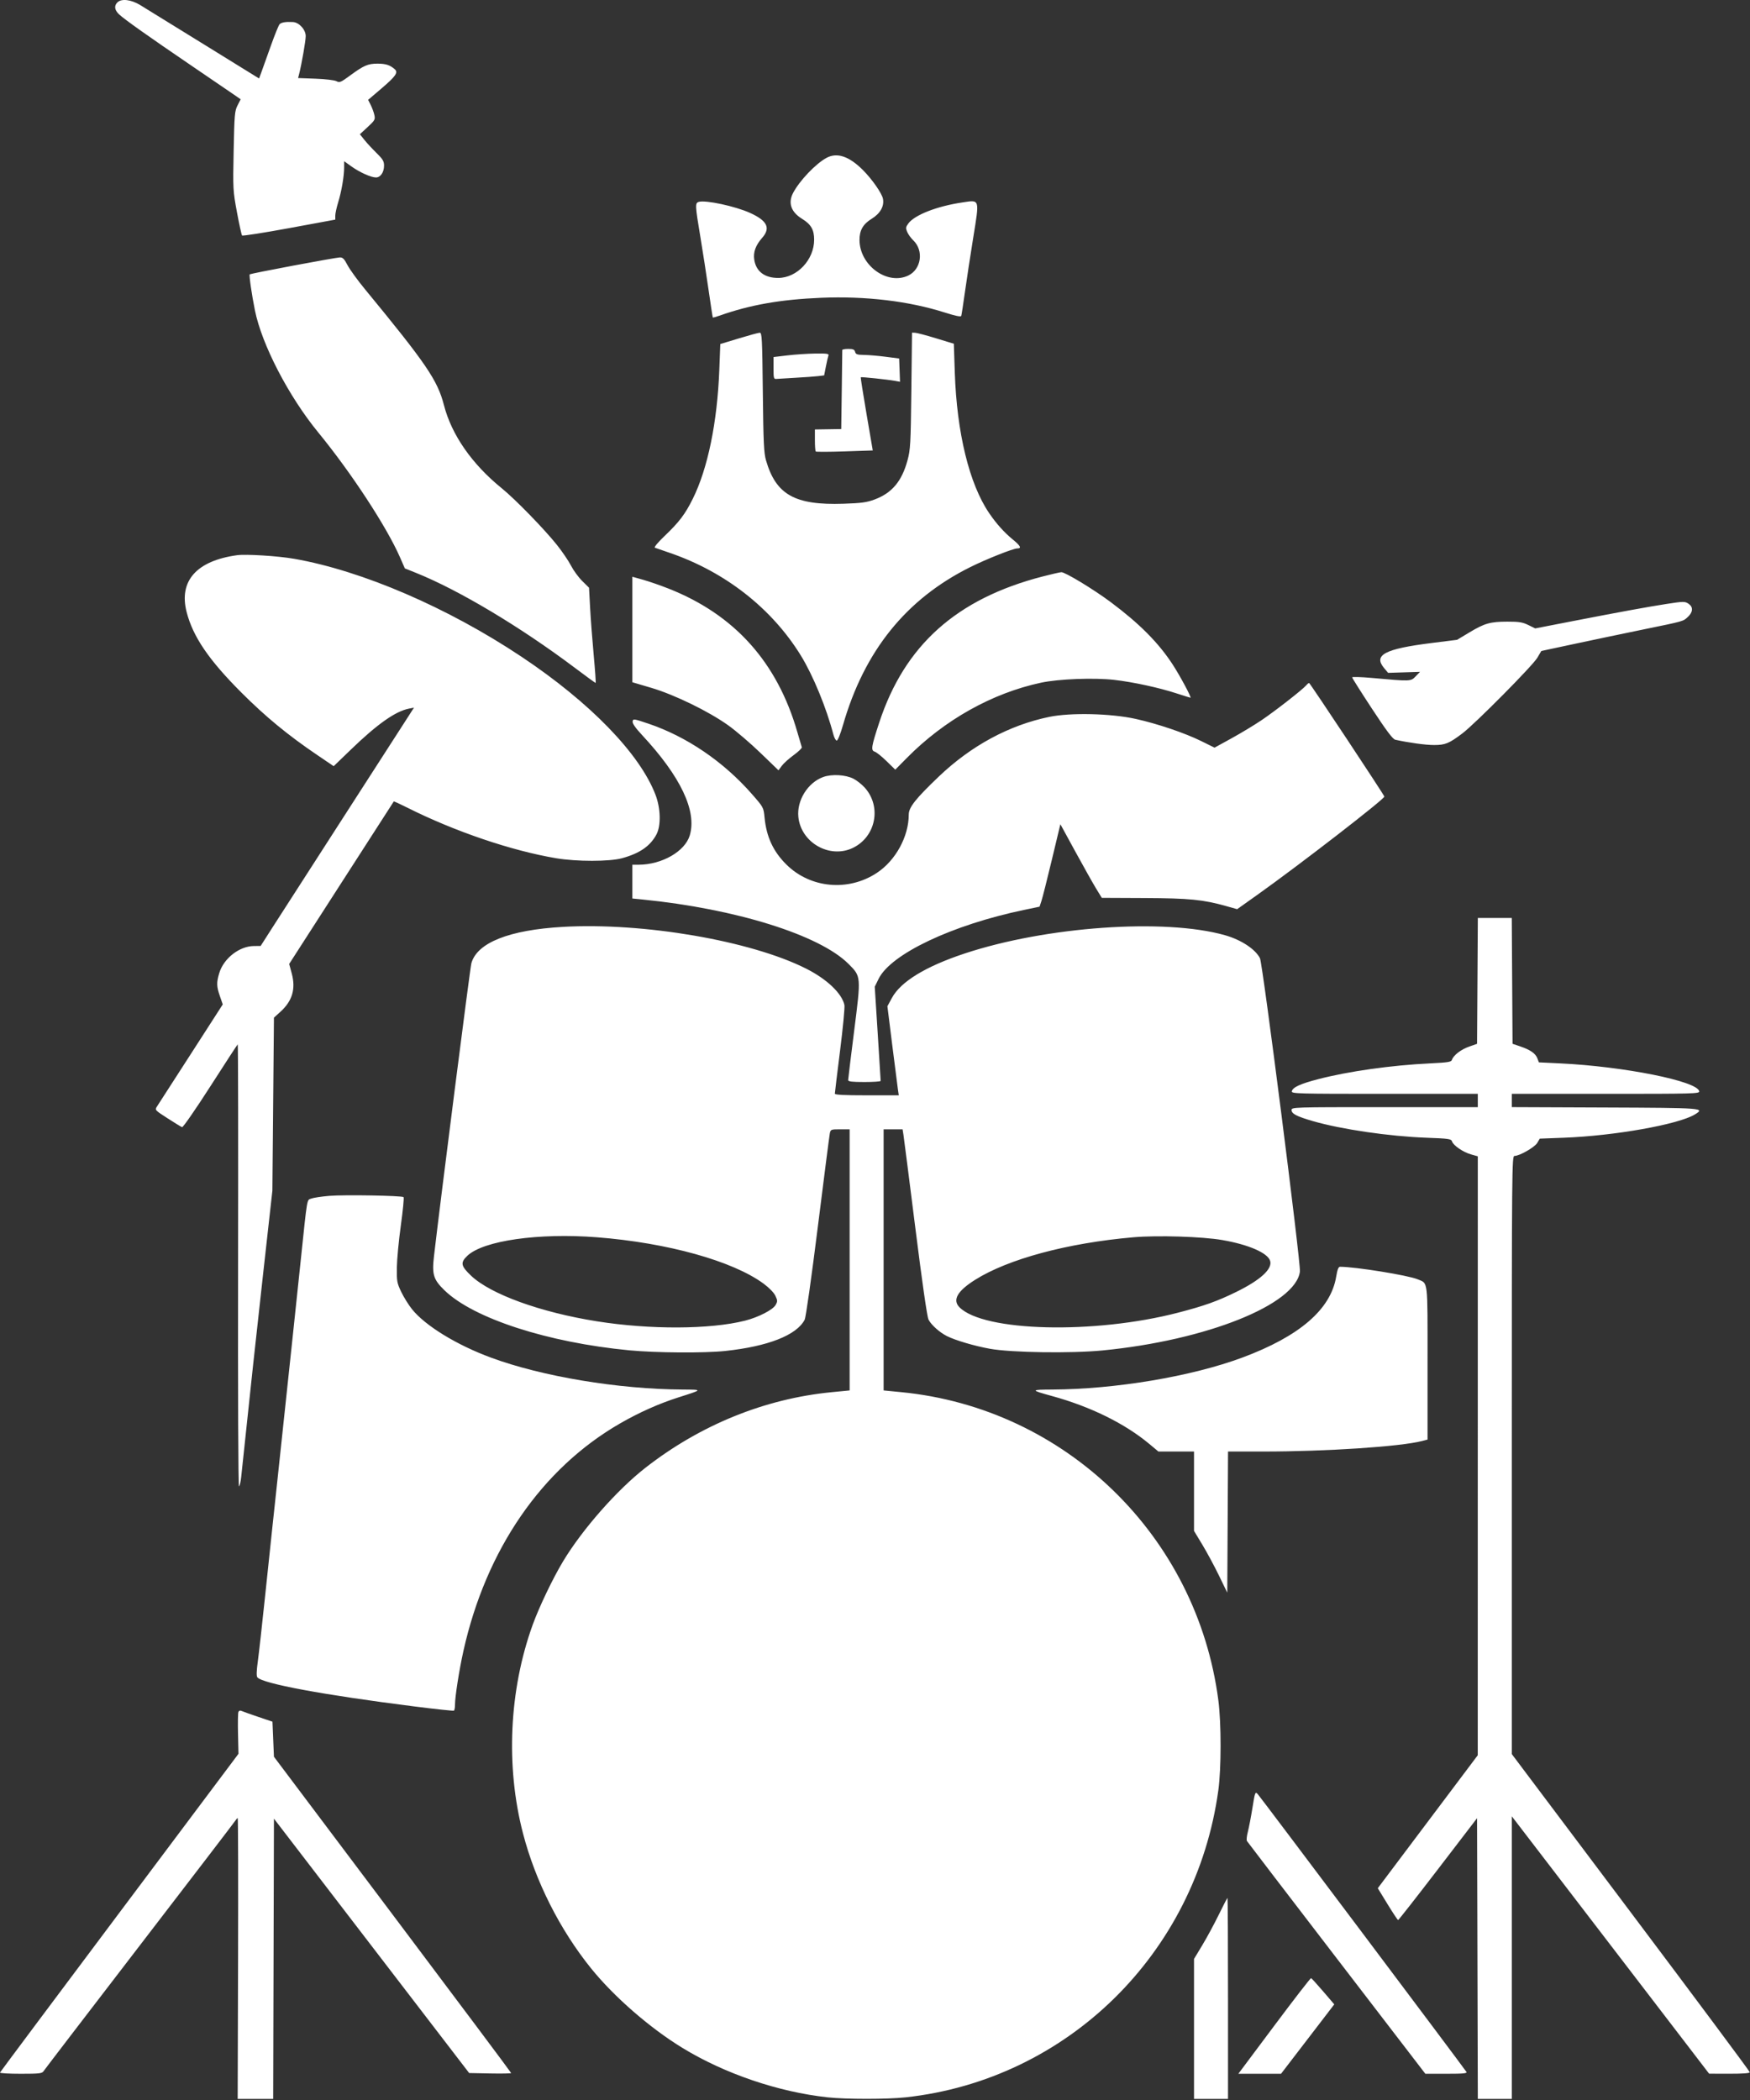<svg width="1184" height="1421" viewBox="0 0 1184 1421" fill="none" xmlns="http://www.w3.org/2000/svg">
<rect x="0" y="0" width="1184" height="1421" fill="#333333" stroke="none"/>
<path fill-rule="evenodd" clip-rule="evenodd" d="M79.408 1.634C77.077 3.966 77.495 6.837 80.587 9.74C84.171 13.105 100.655 24.787 129.273 44.244C141.958 52.869 154.696 61.556 157.579 63.549L162.822 67.172L160.721 71.291C158.79 75.076 158.576 77.562 158.083 102.011C157.559 127.981 157.612 128.969 160.319 143.588C161.844 151.824 163.401 158.908 163.78 159.329C164.158 159.75 178.501 157.505 195.653 154.341L226.837 148.588V145.931C226.837 144.469 227.715 140.414 228.787 136.918C231.079 129.447 232.819 119.291 232.829 113.315L232.837 109.066L237.636 112.514C243.273 116.564 251.026 120.063 254.363 120.063C257.433 120.063 259.837 116.545 259.837 112.053C259.837 109.085 258.986 107.656 254.757 103.525C251.963 100.796 248.283 96.823 246.58 94.696L243.483 90.828L248.744 85.966C253.602 81.476 253.951 80.853 253.299 77.833C252.911 76.035 251.798 72.988 250.826 71.063L249.06 67.563L257.855 60.063C267.842 51.547 269.586 49.021 267.022 46.787C263.795 43.977 260.932 43.063 255.353 43.063C248.91 43.063 246.065 44.307 236.634 51.249C230.573 55.71 229.71 56.064 227.634 54.934C226.33 54.225 220.225 53.496 213.51 53.248L201.683 52.811L202.353 50.187C204.095 43.359 206.837 27.619 206.837 24.451C206.837 20.053 202.371 15.139 198.164 14.907C193.39 14.645 190.39 15.135 189.174 16.376C188.534 17.029 185.934 23.413 183.395 30.563C180.856 37.713 177.994 45.71 177.034 48.334L175.289 53.104L137.813 29.935C117.201 17.192 97.862 5.259 94.837 3.417C88.665 -0.341 82.138 -1.095 79.408 1.634ZM559.337 106.732C551.964 110.637 540.724 122.451 536.474 130.763C533.084 137.392 535.259 143.494 542.632 148.034C548.728 151.788 550.84 155.443 550.827 162.217C550.803 175.74 539.295 187.983 526.555 188.041C517.332 188.083 511.496 183.642 510.301 175.669C509.538 170.581 511.222 165.972 515.712 160.858C521.501 154.265 519.079 149.314 507.498 144.063C497.429 139.498 477.218 135.172 472.682 136.612C470.22 137.394 470.297 139.028 473.788 159.91C475.411 169.619 477.928 185.888 479.382 196.063C480.836 206.238 482.138 214.68 482.275 214.824C482.413 214.967 484.508 214.382 486.931 213.524C507.514 206.235 528.176 202.607 555.555 201.474C585.662 200.228 614.877 203.707 639.155 211.429C646.537 213.777 650.097 214.504 650.363 213.717C650.576 213.082 651.696 205.813 652.851 197.563C654.005 189.313 656.538 172.717 658.478 160.683C662.745 134.217 663.047 135.197 651.168 136.954C633.941 139.503 618.798 145.408 614.513 151.249C612.808 153.573 612.706 154.334 613.762 156.882C614.433 158.502 616.307 161.097 617.926 162.648C625.152 169.572 623.313 182.237 614.47 186.433C600.345 193.136 581.713 179.64 581.518 162.563C581.442 155.896 583.849 151.652 589.778 148.004C595.552 144.452 598.335 139.53 597.397 134.531C596.701 130.822 590.031 121.257 583.785 115.011C574.521 105.747 566.394 102.995 559.337 106.732ZM198.373 179.715C182.443 182.708 169.203 185.364 168.951 185.616C168.412 186.155 170.327 199.384 172.489 210.063C177.18 233.236 195.319 268.188 215.304 292.563C237.597 319.753 261.595 356.408 270.636 377.078L273.91 384.563L281.124 387.451C310.245 399.108 351.918 423.998 388.992 451.877C396.443 457.479 402.737 462.063 402.98 462.063C403.223 462.063 402.643 453.626 401.691 443.313C400.738 433.001 399.636 418.503 399.241 411.095L398.524 397.628L393.93 393.095C391.404 390.603 387.987 385.934 386.337 382.722C384.687 379.509 380.413 373.209 376.839 368.722C368.29 357.986 348.52 337.683 339.51 330.385C319.32 314.032 305.512 294.174 300.345 274.063C296.031 257.274 288.366 246.027 246.889 195.632C241.941 189.62 236.643 182.309 235.115 179.385C232.843 175.035 231.882 174.086 229.837 174.17C228.462 174.226 214.303 176.721 198.373 179.715ZM499.837 228.965L487.337 232.763L486.662 250.275C485.293 285.765 478.866 317.022 468.74 337.43C463.578 347.831 459.556 353.155 449.862 362.417C445.123 366.944 442.327 370.299 443.071 370.564C443.767 370.811 448.387 372.409 453.337 374.114C490.817 387.027 522.246 411.687 541.873 443.584C550.051 456.876 559.117 478.879 563.803 496.813C564.414 499.15 565.459 501.061 566.126 501.059C566.803 501.057 568.631 496.541 570.273 490.809C584.715 440.414 613.049 405.23 656.592 383.622C667.469 378.224 685.511 371.063 688.234 371.063C691.362 371.063 690.502 369.327 685.243 365.024C679.392 360.236 674.052 354.272 669.16 347.063C655.779 327.345 647.349 292.782 645.989 252.063L645.337 232.563L633.337 228.895C626.737 226.877 620.371 225.189 619.191 225.145L617.045 225.063L616.589 264.313C616.168 300.517 615.966 304.177 613.984 311.477C610.136 325.648 603.476 333.568 591.73 337.945C586.415 339.925 582.868 340.409 570.691 340.816C537.826 341.913 525.029 334.758 518.274 311.509C516.803 306.447 516.481 299.58 516.105 265.313C515.701 228.601 515.516 225.068 514 225.115C513.085 225.143 506.712 226.876 499.837 228.965ZM569.862 236.813C569.876 237.225 569.723 249.426 569.521 263.924L569.156 290.286L560.246 290.424L551.337 290.563V297.731C551.337 301.673 551.592 305.153 551.904 305.464C552.216 305.775 561.024 305.744 571.478 305.394L590.486 304.758L586.28 280.161C583.967 266.632 582.201 255.421 582.355 255.247C582.673 254.889 600.589 256.778 605.631 257.7L608.925 258.302L608.631 250.433L608.337 242.563L599.337 241.39C594.387 240.744 587.802 240.182 584.704 240.14C579.947 240.075 578.989 239.752 578.547 238.063C578.132 236.474 577.183 236.063 573.931 236.063C571.679 236.063 569.848 236.401 569.862 236.813ZM532.837 240.442L523.337 241.563V249.063C523.337 255.962 523.497 256.547 525.337 256.366C526.437 256.258 532.287 255.902 538.337 255.574C544.387 255.247 551.195 254.753 553.465 254.478L557.594 253.977L558.786 247.919C559.441 244.587 560.219 241.231 560.514 240.462C560.953 239.319 559.335 239.087 551.694 239.192C546.548 239.263 538.062 239.826 532.837 240.442ZM160.337 375.639C132.969 379.427 120.877 393.057 126.256 414.053C130.529 430.734 141.212 446.443 163.332 468.577C179.702 484.956 194.686 497.301 214.547 510.77L225.757 518.373L237.646 506.911C255.408 489.786 267.566 481.233 276.714 479.428L280.091 478.762L276.628 484.163C274.724 487.133 255.043 517.688 232.893 552.063C210.743 586.438 188.957 620.29 184.479 627.29L176.337 640.017L171.837 640.05C161.923 640.122 151.287 648.443 148.314 658.451C146.408 664.869 146.487 667.363 148.806 674.063L150.709 679.563L129.233 712.909C117.421 731.249 107.059 747.321 106.206 748.623C104.671 750.965 104.749 751.051 113.343 756.595C118.122 759.678 122.551 762.387 123.185 762.616C123.818 762.844 132.437 750.398 142.337 734.959C152.237 719.519 160.562 706.744 160.837 706.57C161.112 706.396 161.22 773.74 161.077 856.223C160.929 942.126 161.193 1005.96 161.696 1005.65C162.179 1005.35 162.847 1002.51 163.182 999.335C169.879 935.751 172.937 907.417 178.103 861.063L184.289 805.563L184.813 747.036L185.337 688.509L189.659 684.604C197.784 677.265 200.217 669.063 197.378 658.577L195.648 652.187L230.925 597.375C250.327 567.228 266.297 542.422 266.415 542.251C266.532 542.079 270.7 543.983 275.676 546.482C307.638 562.535 346.162 575.619 376.337 580.671C390.155 582.985 412.263 582.98 420.777 580.663C432.761 577.401 439.956 572.441 444.133 564.563C447.297 558.595 447.008 546.863 443.47 537.667C432.749 509.8 399.175 475.225 352.837 444.33C302.93 411.055 245.036 386.113 199.032 378.066C188.076 376.15 166.447 374.793 160.337 375.639ZM705.337 390.048C647.164 405.107 612.046 436.529 594.847 488.911C589.469 505.29 589.097 507.693 591.808 508.554C592.995 508.93 596.608 511.825 599.839 514.986L605.712 520.733L613.525 512.826C638.983 487.061 671.194 468.992 704.337 461.885C716.173 459.347 740.121 458.428 753.837 459.985C766.584 461.432 784.136 465.239 796.129 469.158C801.018 470.756 805.207 472.063 805.44 472.063C806.326 472.063 798.369 457.214 793.383 449.563C783.809 434.871 770.985 421.961 751.479 407.378C740.001 398.797 720.59 387.032 718.075 387.132C717.119 387.169 711.387 388.482 705.337 390.048ZM427.837 425.904V461.591L440.587 465.356C456.376 470.019 479.536 481.307 492.782 490.797C497.977 494.518 507.733 502.874 514.463 509.366L526.699 521.169L528.945 518.13C530.181 516.459 533.819 513.178 537.03 510.84C540.242 508.501 542.698 506.133 542.488 505.576C542.279 505.019 540.932 500.464 539.495 495.453C525.91 448.091 497.009 415.852 452.337 398.231C446.837 396.061 439.074 393.371 435.087 392.252L427.837 390.217V425.904ZM1127.34 408.645C1115.11 410.53 1095.34 414.15 1064.51 420.144L1038.68 425.167L1034.01 422.872C1030.12 420.964 1027.74 420.581 1019.84 420.594C1008.2 420.613 1004.46 421.679 993.998 427.966L985.812 432.886L968.575 435.043C936.803 439.018 928.999 443.16 936.497 452.071L939.157 455.231L949.953 454.897L960.75 454.563L957.794 457.61C954.442 461.065 954.609 461.059 928.087 458.666C920.8 458.009 914.837 457.842 914.837 458.294C914.837 458.747 920.883 468.314 928.272 479.555C938.081 494.478 942.331 500.128 944.022 500.496C953.518 502.561 964.545 504.063 970.215 504.063C977.81 504.063 980.339 503.03 989.337 496.252C997.93 489.78 1037 450.354 1040.15 444.971L1042.8 440.442L1065.07 435.676C1077.32 433.055 1098.11 428.696 1111.29 425.99C1139.98 420.097 1138.66 420.47 1142.09 417.264C1145.41 414.151 1145.62 410.725 1142.61 408.62C1140.02 406.804 1139.26 406.806 1127.34 408.645ZM883.754 463.663C881.441 466.449 862.685 481.09 853.501 487.277C848.642 490.551 839.504 496.067 833.196 499.536L821.727 505.841L812.709 501.393C801.618 495.923 783.22 489.692 768.448 486.403C751.7 482.675 724.38 482.032 709.88 485.026C682.784 490.621 657.087 504.495 635.257 525.315C619.549 540.296 614.837 546.239 614.837 551.066C614.837 565.918 606.022 582.1 593.348 590.512C573.972 603.373 548.226 601.006 531.995 584.873C523.128 576.059 518.566 566.233 517.28 553.179C516.599 546.272 516.561 546.2 508.79 537.315C489.523 515.286 464.513 498.286 438.499 489.536C428.723 486.248 428.325 486.194 428.014 488.113C427.798 489.454 429.898 492.479 434.419 497.336C460.491 525.344 471.61 548.738 466.676 565.205C463.424 576.06 447.852 584.993 432.087 585.048L427.837 585.063V596.483V607.904L434.587 608.572C497.62 614.814 554.422 632.542 574.005 652.083C582.654 660.713 582.614 660.248 577.863 697.728C575.649 715.195 573.837 730.066 573.837 730.775C573.837 731.748 576.53 732.063 584.837 732.063C590.887 732.063 595.834 731.726 595.831 731.313C595.828 730.9 594.926 716.395 593.828 699.079L591.831 667.595L594.428 662.287C602.664 645.454 644.12 625.794 692.817 615.628L703.337 613.432L704.638 609.497C705.354 607.333 708.522 594.778 711.678 581.597L717.417 557.631L727.644 576.356C733.269 586.654 739.575 597.866 741.657 601.27L745.442 607.46L774.39 607.594C804.788 607.734 813.964 608.641 829.682 613.058L837.027 615.123L850.682 605.416C879.139 585.189 937.102 540.342 936.617 538.927C936.013 537.163 886.299 462.139 885.709 462.102C885.364 462.081 884.484 462.783 883.754 463.663ZM556.891 525.73C546.469 529.552 538.994 541.611 540.144 552.747C541.941 570.156 561.358 581.191 576.987 573.683C592.611 566.178 596.635 545.701 585.014 532.837C583.067 530.682 579.656 527.991 577.435 526.858C572.065 524.119 562.687 523.604 556.891 525.73ZM999.598 663.64L999.337 706.217L993.901 708.131C988.407 710.066 983.304 714.016 982.328 717.091C981.877 718.511 979.622 718.872 967.567 719.453C941.313 720.719 912.451 724.785 891.921 730.112C879.682 733.286 874.539 735.658 874.017 738.367C873.713 739.947 877.999 740.063 936.764 740.063H999.837V744.563V749.063H936.837C874.777 749.063 873.837 749.092 873.837 751.037C873.837 753.541 877.289 755.333 888.205 758.497C907.454 764.075 939.865 768.822 965.069 769.755C980.328 770.319 981.854 770.541 982.404 772.274C983.267 774.994 989.973 779.561 995.289 781.05L999.837 782.323L999.818 984.943L999.8 1187.56L965.987 1232.53L932.174 1277.51L938.756 1288.27C942.375 1294.2 945.602 1299.05 945.927 1299.05C946.251 1299.06 958.401 1283.55 972.927 1264.6L999.337 1230.13L999.592 1325.1L999.847 1420.06H1011.34H1022.84V1324.46V1228.85L1048.42 1262.21C1062.49 1280.55 1092.53 1319.74 1115.17 1349.28L1156.34 1403L1170.09 1403.03C1179.07 1403.05 1183.84 1402.7 1183.84 1402.01C1183.84 1401.43 1147.61 1352.76 1103.34 1293.86L1022.84 1186.76V984.412C1022.84 788.584 1022.9 782.063 1024.68 782.063C1028.1 782.063 1038.31 776.222 1040.06 773.26L1041.77 770.372L1058.05 769.758C1092.36 768.465 1135.54 760.789 1146.7 753.999C1153.84 749.657 1152.82 749.578 1086 749.306L1022.84 749.048V744.556V740.063H1086.41C1146.4 740.063 1149.96 739.964 1149.65 738.315C1148.32 731.438 1098.57 721.488 1055.29 719.442L1041.17 718.775L1040.13 716.025C1038.88 712.716 1035.35 710.267 1028.46 707.937L1023.34 706.201L1023.08 663.632L1022.82 621.063H1011.34H999.858L999.598 663.64ZM380.837 627.099C344.448 629.18 322.754 637.815 318.901 651.751C318.06 654.793 298.063 811.498 293.622 849.855C292.181 862.301 293.234 865.718 300.76 873.016C320.343 892.005 370.525 908.296 425.72 913.584C443.618 915.299 476.587 915.524 490.626 914.028C519.644 910.937 538.944 903.355 544.405 892.904C545.213 891.358 548.949 864.995 553.333 829.904C557.479 796.717 561.125 768.326 561.434 766.813C561.977 764.157 562.215 764.063 568.416 764.063H574.837V852.395V940.726L562.587 941.922C517.439 946.332 473.81 964.051 436.665 993.063C417.444 1008.07 394.114 1034.57 381.037 1056.23C374.077 1067.76 364.739 1087.25 360.345 1099.44C344.431 1143.55 342.054 1195.02 353.833 1240.38C362.247 1272.79 378.764 1305.54 399.901 1331.74C415.433 1350.99 439.815 1372.2 461.837 1385.63C490.456 1403.08 526.648 1415.38 560.048 1419.01C572.525 1420.36 600.149 1420.36 612.626 1419.01C722.048 1407.13 809.114 1321.68 824.286 1211.28C826.32 1196.48 826.327 1165.93 824.3 1150.36C809.817 1039.18 720.907 952.769 609.794 941.896L597.837 940.726V852.395V764.063H604.249H610.661L611.257 767.813C611.585 769.876 615.197 798.195 619.284 830.744C623.991 868.231 627.268 890.996 628.225 892.846C630.081 896.435 635.643 901.416 640.615 903.941C646.301 906.83 659.279 910.657 669.837 912.559C684.168 915.141 724.612 915.738 745.837 913.681C816.191 906.862 876.83 882.609 879.485 860.228C880.148 854.639 854.281 651.822 852.455 648.291C849.265 642.122 839.742 635.858 828.837 632.753C788.069 621.148 707.672 626.818 652.407 645.195C626.089 653.947 609.411 664.159 603.436 675.179L600.392 680.795L603.681 707.179C605.489 721.69 607.222 735.251 607.531 737.313L608.093 741.063H586.465C571.19 741.063 564.837 740.735 564.837 739.945C564.837 739.33 566.429 726.196 568.375 710.758C570.322 695.32 571.643 681.458 571.313 679.953C569.576 672.045 559.442 662.428 545.364 655.329C507.951 636.464 435.237 623.987 380.837 627.099ZM222.837 809.085C217.612 809.511 212.131 810.333 210.656 810.91C207.486 812.153 208.093 808.581 203.327 854.063C201.396 872.488 198.928 895.888 197.842 906.063C195.865 924.589 191.575 964.913 187.787 1000.56C186.677 1011.01 185.131 1025.41 184.352 1032.56C183.573 1039.71 181.318 1061.09 179.341 1080.06C177.364 1099.04 175.154 1118.84 174.429 1124.06C173.559 1130.34 173.445 1133.99 174.094 1134.81C177.45 1139.07 218.961 1146.77 280.337 1154.53C294.637 1156.34 306.674 1157.62 307.087 1157.38C307.5 1157.14 307.837 1155.34 307.837 1153.38C307.837 1147.96 310.661 1129.92 313.522 1117.06C328.807 1048.37 366.517 993.588 419.541 963.043C432.575 955.534 445.899 949.603 459.337 945.328C475.594 940.156 475.57 940.205 461.837 940.127C418.217 939.876 366.806 931.315 332.197 918.538C308.931 909.948 287.767 896.98 278.779 885.806C276.459 882.922 273.167 877.638 271.463 874.063C268.592 868.043 268.374 866.824 268.498 857.563C268.573 852.063 269.787 839.243 271.197 829.075C272.607 818.906 273.44 810.299 273.049 809.948C271.891 808.91 233.152 808.244 222.837 809.085ZM403.887 837.111C451.571 840.824 495.765 853.129 516.657 868.51C520.316 871.203 523.582 874.558 524.578 876.646C526.101 879.841 526.121 880.468 524.771 882.88C522.914 886.198 513.048 891.263 504.004 893.54C480.399 899.485 439.746 899.659 403.888 893.969C365.711 887.911 331.907 875.656 318.694 863.083C311.751 856.476 311.341 854.21 316.252 849.578C327.094 839.353 364.448 834.039 403.887 837.111ZM826.962 838.979C844.681 842.039 857.619 847.65 859.321 853.012C861.058 858.486 852.83 866.043 836.337 874.118C823.448 880.429 814.834 883.499 797.063 888.113C740.467 902.809 665.674 900.991 649.203 884.52C644.252 879.569 647.65 873.518 659.628 865.953C682.038 851.8 722.291 840.968 766.837 837.104C783.157 835.688 813.361 836.63 826.962 838.979ZM904.022 863.767C900.354 885.901 879.214 904.114 840.477 918.513C806.154 931.271 754.728 939.917 711.887 940.131C697.024 940.205 697.021 940.466 711.837 944.538C737.789 951.671 761.006 963.102 777.543 976.889L783.749 982.063H795.793H807.837V1008.91V1035.76L813.51 1045.16C816.631 1050.33 821.693 1059.74 824.76 1066.06L830.337 1077.56L830.597 1029.81L830.856 982.063H854.7C897.294 982.063 947.444 978.744 962.087 974.956L965.837 973.986V922.096C965.837 864.538 966.315 868.543 959.087 865.523C952.598 862.812 916.959 857.063 906.638 857.063C905.558 857.063 904.819 858.956 904.022 863.767ZM161.288 1158.33C160.977 1159.14 160.864 1165.82 161.037 1173.18L161.352 1186.56L80.844 1293.99C36.565 1353.07 0.187 1401.79 0.004 1402.24C-0.18 1402.69 6.125 1403.06 14.013 1403.06C26.585 1403.06 28.492 1402.85 29.462 1401.31C30.07 1400.35 59.266 1362.21 94.341 1316.56C129.416 1270.91 158.61 1232.78 159.216 1231.81C159.822 1230.85 160.547 1230.06 160.828 1230.06C161.108 1230.06 161.218 1272.81 161.072 1325.06L160.807 1420.06H172.817H184.827L185.082 1325.25L185.337 1230.44L251.379 1316.5L317.42 1402.56L331.629 1402.84C339.443 1402.99 345.837 1402.87 345.837 1402.56C345.837 1402.26 309.725 1353.98 265.587 1295.28L185.337 1188.56L184.837 1176.7L184.337 1164.84L174.837 1161.63C169.612 1159.87 164.553 1158.07 163.595 1157.64C162.428 1157.11 161.667 1157.34 161.288 1158.33ZM847.362 1223.19C846.37 1229.37 844.967 1236.67 844.244 1239.42C843.52 1242.16 843.245 1244.92 843.633 1245.56C844.02 1246.2 871.337 1281.9 904.337 1324.89L964.337 1403.05L978.637 1403.06C990.017 1403.06 992.773 1402.8 992.137 1401.78C990.475 1399.12 852.515 1215.48 850.879 1213.75C849.25 1212.04 849.074 1212.51 847.362 1223.19ZM824.621 1295.37C821.583 1301.59 816.564 1310.89 813.467 1316.02L807.837 1325.36V1372.71V1420.06H819.337H830.837V1352.06C830.837 1314.66 830.681 1284.06 830.49 1284.06C830.3 1284.06 827.658 1289.15 824.621 1295.37ZM862.082 1370.61L837.826 1403.06H852.267H866.709L884.72 1379.58L902.731 1356.09L895.23 1347.33C891.105 1342.51 887.416 1338.47 887.033 1338.36C886.65 1338.25 875.422 1352.76 862.082 1370.61Z" fill="white"/>
</svg>
